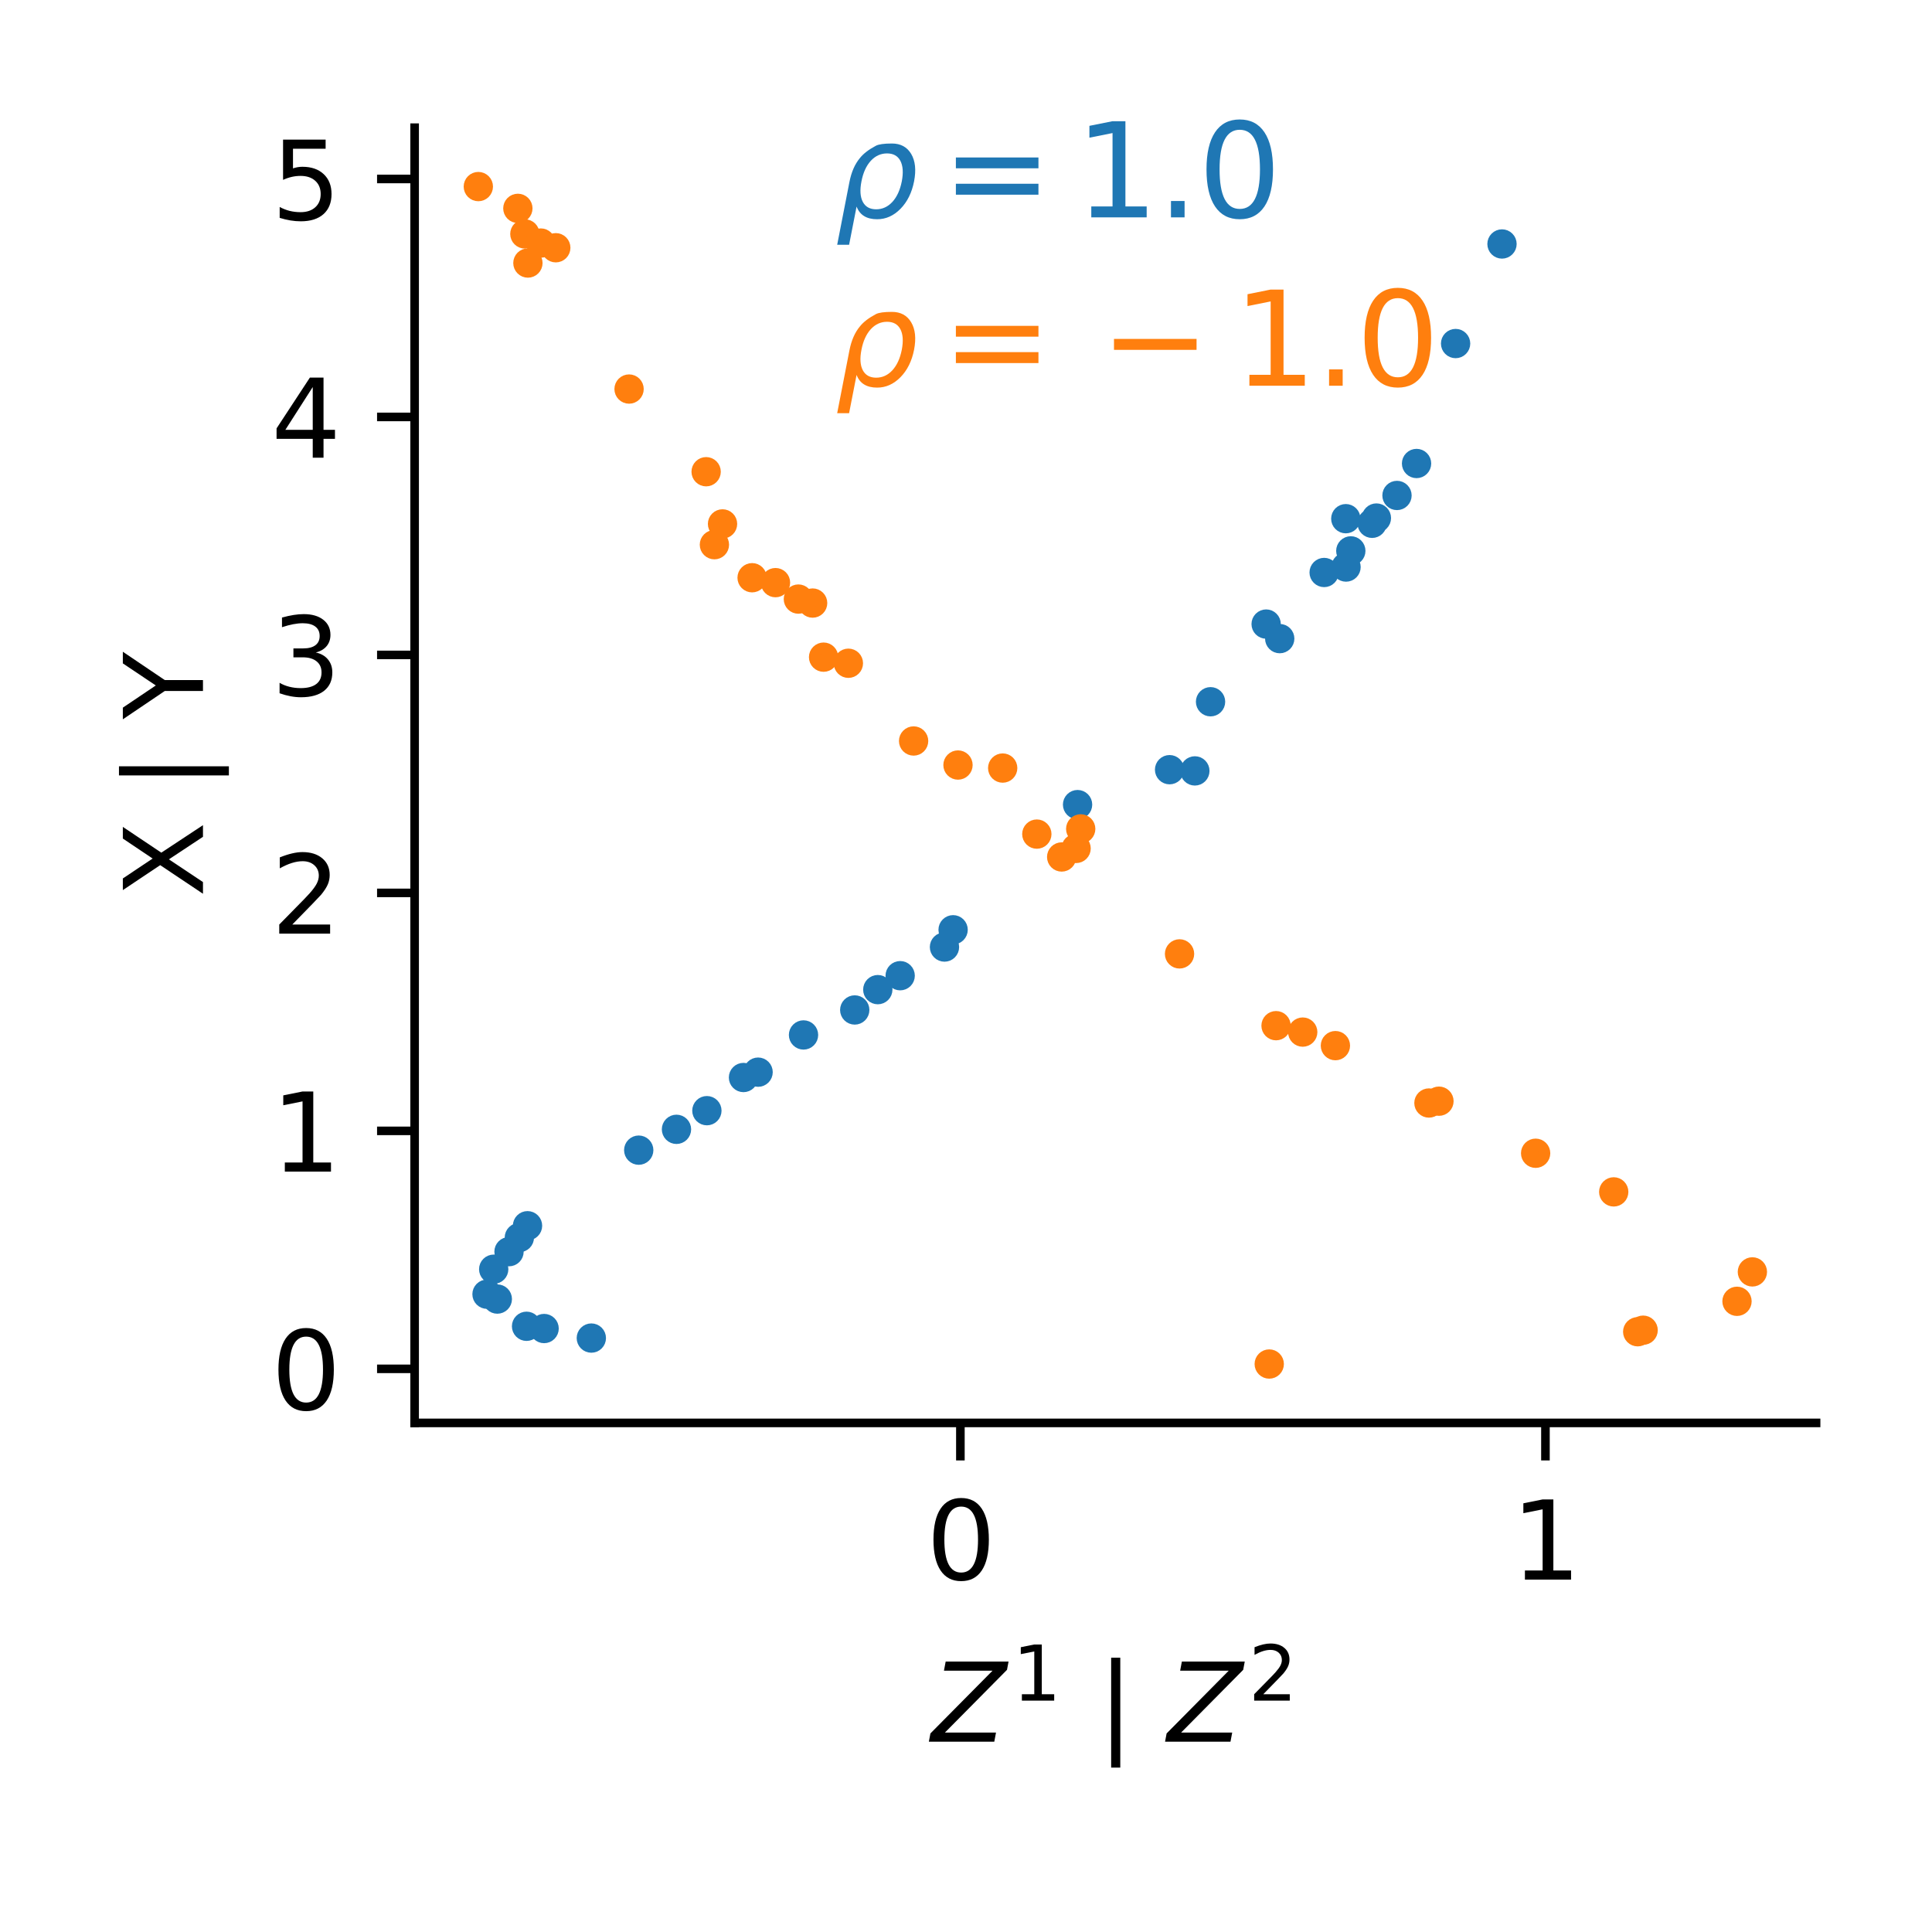 <?xml version="1.0" encoding="utf-8" standalone="no"?>
<!DOCTYPE svg PUBLIC "-//W3C//DTD SVG 1.1//EN"
  "http://www.w3.org/Graphics/SVG/1.1/DTD/svg11.dtd">
<svg xmlns:xlink="http://www.w3.org/1999/xlink" width="180pt" height="180pt" viewBox="0 0 180 180" xmlns="http://www.w3.org/2000/svg" version="1.1">
 <defs>
  <style type="text/css">*{stroke-linejoin: round; stroke-linecap: butt}</style>
 </defs>
 <g id="figure_1">
  <g id="patch_1">
   <path d="M 0 180 
L 180 180 
L 180 0 
L 0 0 
L 0 180 
z
" style="fill: none"/>
  </g>
  <g id="axes_1">
   <g id="patch_2">
    <path d="M 38.63 132.568 
L 169.2 132.568 
L 169.2 11.898 
L 38.63 11.898 
L 38.63 132.568 
z
" style="fill: none"/>
   </g>
   <g id="PathCollection_1">
    <defs>
     <path id="m520ee73b28" d="M 0 0.866 
C 0.23 0.866 0.45 0.775 0.612 0.612 
C 0.775 0.45 0.866 0.23 0.866 0 
C 0.866 -0.23 0.775 -0.45 0.612 -0.612 
C 0.45 -0.775 0.23 -0.866 0 -0.866 
C -0.23 -0.866 -0.45 -0.775 -0.612 -0.612 
C -0.775 -0.45 -0.866 -0.23 -0.866 0 
C -0.866 0.23 -0.775 0.45 -0.612 0.612 
C -0.45 0.775 -0.23 0.866 0 0.866 
z
" style="stroke: #1f77b4"/>
    </defs>
    <g clip-path="url(#p5debd58715)">
     <use xlink:href="#m520ee73b28" x="111.322" y="71.823" style="fill: #1f77b4; stroke: #1f77b4"/>
     <use xlink:href="#m520ee73b28" x="88.799" y="86.625" style="fill: #1f77b4; stroke: #1f77b4"/>
     <use xlink:href="#m520ee73b28" x="48.387" y="115.299" style="fill: #1f77b4; stroke: #1f77b4"/>
     <use xlink:href="#m520ee73b28" x="125.385" y="48.325" style="fill: #1f77b4; stroke: #1f77b4"/>
     <use xlink:href="#m520ee73b28" x="47.424" y="116.614" style="fill: #1f77b4; stroke: #1f77b4"/>
     <use xlink:href="#m520ee73b28" x="49.058" y="123.567" style="fill: #1f77b4; stroke: #1f77b4"/>
     <use xlink:href="#m520ee73b28" x="108.967" y="71.71" style="fill: #1f77b4; stroke: #1f77b4"/>
     <use xlink:href="#m520ee73b28" x="139.938" y="22.731" style="fill: #1f77b4; stroke: #1f77b4"/>
     <use xlink:href="#m520ee73b28" x="63.026" y="105.217" style="fill: #1f77b4; stroke: #1f77b4"/>
     <use xlink:href="#m520ee73b28" x="79.634" y="94.096" style="fill: #1f77b4; stroke: #1f77b4"/>
     <use xlink:href="#m520ee73b28" x="125.407" y="52.83" style="fill: #1f77b4; stroke: #1f77b4"/>
     <use xlink:href="#m520ee73b28" x="112.784" y="65.38" style="fill: #1f77b4; stroke: #1f77b4"/>
     <use xlink:href="#m520ee73b28" x="119.229" y="59.499" style="fill: #1f77b4; stroke: #1f77b4"/>
     <use xlink:href="#m520ee73b28" x="83.867" y="90.903" style="fill: #1f77b4; stroke: #1f77b4"/>
     <use xlink:href="#m520ee73b28" x="70.63" y="99.891" style="fill: #1f77b4; stroke: #1f77b4"/>
     <use xlink:href="#m520ee73b28" x="135.615" y="32.007" style="fill: #1f77b4; stroke: #1f77b4"/>
     <use xlink:href="#m520ee73b28" x="45.997" y="118.25" style="fill: #1f77b4; stroke: #1f77b4"/>
     <use xlink:href="#m520ee73b28" x="100.395" y="74.964" style="fill: #1f77b4; stroke: #1f77b4"/>
     <use xlink:href="#m520ee73b28" x="125.852" y="51.324" style="fill: #1f77b4; stroke: #1f77b4"/>
     <use xlink:href="#m520ee73b28" x="45.375" y="120.579" style="fill: #1f77b4; stroke: #1f77b4"/>
     <use xlink:href="#m520ee73b28" x="130.155" y="46.161" style="fill: #1f77b4; stroke: #1f77b4"/>
     <use xlink:href="#m520ee73b28" x="128.236" y="48.265" style="fill: #1f77b4; stroke: #1f77b4"/>
     <use xlink:href="#m520ee73b28" x="81.782" y="92.202" style="fill: #1f77b4; stroke: #1f77b4"/>
     <use xlink:href="#m520ee73b28" x="55.093" y="124.665" style="fill: #1f77b4; stroke: #1f77b4"/>
     <use xlink:href="#m520ee73b28" x="87.995" y="88.234" style="fill: #1f77b4; stroke: #1f77b4"/>
     <use xlink:href="#m520ee73b28" x="117.964" y="58.143" style="fill: #1f77b4; stroke: #1f77b4"/>
     <use xlink:href="#m520ee73b28" x="49.148" y="114.199" style="fill: #1f77b4; stroke: #1f77b4"/>
     <use xlink:href="#m520ee73b28" x="50.693" y="123.776" style="fill: #1f77b4; stroke: #1f77b4"/>
     <use xlink:href="#m520ee73b28" x="131.977" y="43.183" style="fill: #1f77b4; stroke: #1f77b4"/>
     <use xlink:href="#m520ee73b28" x="59.509" y="107.157" style="fill: #1f77b4; stroke: #1f77b4"/>
     <use xlink:href="#m520ee73b28" x="46.334" y="121.031" style="fill: #1f77b4; stroke: #1f77b4"/>
     <use xlink:href="#m520ee73b28" x="69.269" y="100.389" style="fill: #1f77b4; stroke: #1f77b4"/>
     <use xlink:href="#m520ee73b28" x="127.836" y="48.755" style="fill: #1f77b4; stroke: #1f77b4"/>
     <use xlink:href="#m520ee73b28" x="65.859" y="103.479" style="fill: #1f77b4; stroke: #1f77b4"/>
     <use xlink:href="#m520ee73b28" x="74.862" y="96.424" style="fill: #1f77b4; stroke: #1f77b4"/>
     <use xlink:href="#m520ee73b28" x="123.368" y="53.337" style="fill: #1f77b4; stroke: #1f77b4"/>
    </g>
   </g>
   <g id="PathCollection_2">
    <defs>
     <path id="me537227236" d="M 0 0.866 
C 0.23 0.866 0.45 0.775 0.612 0.612 
C 0.775 0.45 0.866 0.23 0.866 0 
C 0.866 -0.23 0.775 -0.45 0.612 -0.612 
C 0.45 -0.775 0.23 -0.866 0 -0.866 
C -0.23 -0.866 -0.45 -0.775 -0.612 -0.612 
C -0.775 -0.45 -0.866 -0.23 -0.866 0 
C -0.866 0.23 -0.775 0.45 -0.612 0.612 
C -0.45 0.775 -0.23 0.866 0 0.866 
z
" style="stroke: #ff7f0e"/>
    </defs>
    <g clip-path="url(#p5debd58715)">
     <use xlink:href="#me537227236" x="51.781" y="23.082" style="fill: #ff7f0e; stroke: #ff7f0e"/>
     <use xlink:href="#me537227236" x="58.609" y="36.247" style="fill: #ff7f0e; stroke: #ff7f0e"/>
     <use xlink:href="#me537227236" x="75.711" y="56.186" style="fill: #ff7f0e; stroke: #ff7f0e"/>
     <use xlink:href="#me537227236" x="109.895" y="88.872" style="fill: #ff7f0e; stroke: #ff7f0e"/>
     <use xlink:href="#me537227236" x="161.832" y="121.24" style="fill: #ff7f0e; stroke: #ff7f0e"/>
     <use xlink:href="#me537227236" x="48.248" y="19.413" style="fill: #ff7f0e; stroke: #ff7f0e"/>
     <use xlink:href="#me537227236" x="133.131" y="102.765" style="fill: #ff7f0e; stroke: #ff7f0e"/>
     <use xlink:href="#me537227236" x="152.581" y="124.075" style="fill: #ff7f0e; stroke: #ff7f0e"/>
     <use xlink:href="#me537227236" x="98.914" y="79.842" style="fill: #ff7f0e; stroke: #ff7f0e"/>
     <use xlink:href="#me537227236" x="143.071" y="107.446" style="fill: #ff7f0e; stroke: #ff7f0e"/>
     <use xlink:href="#me537227236" x="65.789" y="43.949" style="fill: #ff7f0e; stroke: #ff7f0e"/>
     <use xlink:href="#me537227236" x="70.072" y="53.826" style="fill: #ff7f0e; stroke: #ff7f0e"/>
     <use xlink:href="#me537227236" x="118.252" y="127.083" style="fill: #ff7f0e; stroke: #ff7f0e"/>
     <use xlink:href="#me537227236" x="76.732" y="61.226" style="fill: #ff7f0e; stroke: #ff7f0e"/>
     <use xlink:href="#me537227236" x="150.347" y="111.045" style="fill: #ff7f0e; stroke: #ff7f0e"/>
     <use xlink:href="#me537227236" x="118.887" y="95.56" style="fill: #ff7f0e; stroke: #ff7f0e"/>
     <use xlink:href="#me537227236" x="100.257" y="79.047" style="fill: #ff7f0e; stroke: #ff7f0e"/>
     <use xlink:href="#me537227236" x="66.56" y="50.747" style="fill: #ff7f0e; stroke: #ff7f0e"/>
     <use xlink:href="#me537227236" x="121.372" y="96.158" style="fill: #ff7f0e; stroke: #ff7f0e"/>
     <use xlink:href="#me537227236" x="134.064" y="102.595" style="fill: #ff7f0e; stroke: #ff7f0e"/>
     <use xlink:href="#me537227236" x="50.386" y="22.645" style="fill: #ff7f0e; stroke: #ff7f0e"/>
     <use xlink:href="#me537227236" x="163.265" y="118.5" style="fill: #ff7f0e; stroke: #ff7f0e"/>
     <use xlink:href="#me537227236" x="93.418" y="71.558" style="fill: #ff7f0e; stroke: #ff7f0e"/>
     <use xlink:href="#me537227236" x="85.119" y="69.036" style="fill: #ff7f0e; stroke: #ff7f0e"/>
     <use xlink:href="#me537227236" x="89.254" y="71.276" style="fill: #ff7f0e; stroke: #ff7f0e"/>
     <use xlink:href="#me537227236" x="79.042" y="61.793" style="fill: #ff7f0e; stroke: #ff7f0e"/>
     <use xlink:href="#me537227236" x="124.417" y="97.42" style="fill: #ff7f0e; stroke: #ff7f0e"/>
     <use xlink:href="#me537227236" x="49.184" y="24.506" style="fill: #ff7f0e; stroke: #ff7f0e"/>
     <use xlink:href="#me537227236" x="96.599" y="77.711" style="fill: #ff7f0e; stroke: #ff7f0e"/>
     <use xlink:href="#me537227236" x="48.901" y="21.796" style="fill: #ff7f0e; stroke: #ff7f0e"/>
     <use xlink:href="#me537227236" x="74.383" y="55.815" style="fill: #ff7f0e; stroke: #ff7f0e"/>
     <use xlink:href="#me537227236" x="100.687" y="77.226" style="fill: #ff7f0e; stroke: #ff7f0e"/>
     <use xlink:href="#me537227236" x="153.087" y="123.931" style="fill: #ff7f0e; stroke: #ff7f0e"/>
     <use xlink:href="#me537227236" x="67.317" y="48.812" style="fill: #ff7f0e; stroke: #ff7f0e"/>
     <use xlink:href="#me537227236" x="44.565" y="17.383" style="fill: #ff7f0e; stroke: #ff7f0e"/>
     <use xlink:href="#me537227236" x="72.251" y="54.283" style="fill: #ff7f0e; stroke: #ff7f0e"/>
    </g>
   </g>
   <g id="matplotlib.axis_1">
    <g id="xtick_1">
     <g id="line2d_1">
      <defs>
       <path id="m419c624515" d="M 0 0 
L 0 3.5 
" style="stroke: #000000; stroke-width: 0.8"/>
      </defs>
      <g>
       <use xlink:href="#m419c624515" x="89.477" y="132.568" style="stroke: #000000; stroke-width: 0.8"/>
      </g>
     </g>
     <g id="text_1">
      <!-- 0 -->
      <g transform="translate(86.295 147.166) scale(0.1 -0.1)">
       <defs>
        <path id="DejaVuSans-30" d="M 2034 4250 
Q 1547 4250 1301 3770 
Q 1056 3291 1056 2328 
Q 1056 1369 1301 889 
Q 1547 409 2034 409 
Q 2525 409 2770 889 
Q 3016 1369 3016 2328 
Q 3016 3291 2770 3770 
Q 2525 4250 2034 4250 
z
M 2034 4750 
Q 2819 4750 3233 4129 
Q 3647 3509 3647 2328 
Q 3647 1150 3233 529 
Q 2819 -91 2034 -91 
Q 1250 -91 836 529 
Q 422 1150 422 2328 
Q 422 3509 836 4129 
Q 1250 4750 2034 4750 
z
" transform="scale(0.016)"/>
       </defs>
       <use xlink:href="#DejaVuSans-30"/>
      </g>
     </g>
    </g>
    <g id="xtick_2">
     <g id="line2d_2">
      <g>
       <use xlink:href="#m419c624515" x="143.985" y="132.568" style="stroke: #000000; stroke-width: 0.8"/>
      </g>
     </g>
     <g id="text_2">
      <!-- 1 -->
      <g transform="translate(140.803 147.166) scale(0.1 -0.1)">
       <defs>
        <path id="DejaVuSans-31" d="M 794 531 
L 1825 531 
L 1825 4091 
L 703 3866 
L 703 4441 
L 1819 4666 
L 2450 4666 
L 2450 531 
L 3481 531 
L 3481 0 
L 794 0 
L 794 531 
z
" transform="scale(0.016)"/>
       </defs>
       <use xlink:href="#DejaVuSans-31"/>
      </g>
     </g>
    </g>
    <g id="text_3">
     <!-- $Z^1$ | $Z^2$ -->
     <g transform="translate(86.765 162.346) scale(0.1 -0.1)">
      <defs>
       <path id="DejaVuSans-Oblique-5a" d="M 838 4666 
L 4500 4666 
L 4409 4184 
L 794 531 
L 3769 531 
L 3669 0 
L -141 0 
L -50 481 
L 3566 4134 
L 738 4134 
L 838 4666 
z
" transform="scale(0.016)"/>
       <path id="DejaVuSans-20" transform="scale(0.016)"/>
       <path id="DejaVuSans-7c" d="M 1344 4891 
L 1344 -1509 
L 813 -1509 
L 813 4891 
L 1344 4891 
z
" transform="scale(0.016)"/>
       <path id="DejaVuSans-32" d="M 1228 531 
L 3431 531 
L 3431 0 
L 469 0 
L 469 531 
Q 828 903 1448 1529 
Q 2069 2156 2228 2338 
Q 2531 2678 2651 2914 
Q 2772 3150 2772 3378 
Q 2772 3750 2511 3984 
Q 2250 4219 1831 4219 
Q 1534 4219 1204 4116 
Q 875 4013 500 3803 
L 500 4441 
Q 881 4594 1212 4672 
Q 1544 4750 1819 4750 
Q 2544 4750 2975 4387 
Q 3406 4025 3406 3419 
Q 3406 3131 3298 2873 
Q 3191 2616 2906 2266 
Q 2828 2175 2409 1742 
Q 1991 1309 1228 531 
z
" transform="scale(0.016)"/>
      </defs>
      <use xlink:href="#DejaVuSans-Oblique-5a" transform="translate(0 0.766)"/>
      <use xlink:href="#DejaVuSans-31" transform="translate(75.523 39.047) scale(0.7)"/>
      <use xlink:href="#DejaVuSans-20" transform="translate(122.793 0.766)"/>
      <use xlink:href="#DejaVuSans-7c" transform="translate(154.58 0.766)"/>
      <use xlink:href="#DejaVuSans-20" transform="translate(188.272 0.766)"/>
      <use xlink:href="#DejaVuSans-Oblique-5a" transform="translate(220.059 0.766)"/>
      <use xlink:href="#DejaVuSans-32" transform="translate(295.581 39.047) scale(0.7)"/>
     </g>
    </g>
   </g>
   <g id="matplotlib.axis_2">
    <g id="ytick_1">
     <g id="line2d_3">
      <defs>
       <path id="m34df22020f" d="M 0 0 
L -3.5 0 
" style="stroke: #000000; stroke-width: 0.8"/>
      </defs>
      <g>
       <use xlink:href="#m34df22020f" x="38.63" y="127.531" style="stroke: #000000; stroke-width: 0.8"/>
      </g>
     </g>
     <g id="text_4">
      <!-- 0 -->
      <g transform="translate(25.267 131.33) scale(0.1 -0.1)">
       <use xlink:href="#DejaVuSans-30"/>
      </g>
     </g>
    </g>
    <g id="ytick_2">
     <g id="line2d_4">
      <g>
       <use xlink:href="#m34df22020f" x="38.63" y="105.36" style="stroke: #000000; stroke-width: 0.8"/>
      </g>
     </g>
     <g id="text_5">
      <!-- 1 -->
      <g transform="translate(25.267 109.159) scale(0.1 -0.1)">
       <use xlink:href="#DejaVuSans-31"/>
      </g>
     </g>
    </g>
    <g id="ytick_3">
     <g id="line2d_5">
      <g>
       <use xlink:href="#m34df22020f" x="38.63" y="83.188" style="stroke: #000000; stroke-width: 0.8"/>
      </g>
     </g>
     <g id="text_6">
      <!-- 2 -->
      <g transform="translate(25.267 86.987) scale(0.1 -0.1)">
       <use xlink:href="#DejaVuSans-32"/>
      </g>
     </g>
    </g>
    <g id="ytick_4">
     <g id="line2d_6">
      <g>
       <use xlink:href="#m34df22020f" x="38.63" y="61.017" style="stroke: #000000; stroke-width: 0.8"/>
      </g>
     </g>
     <g id="text_7">
      <!-- 3 -->
      <g transform="translate(25.267 64.816) scale(0.1 -0.1)">
       <defs>
        <path id="DejaVuSans-33" d="M 2597 2516 
Q 3050 2419 3304 2112 
Q 3559 1806 3559 1356 
Q 3559 666 3084 287 
Q 2609 -91 1734 -91 
Q 1441 -91 1130 -33 
Q 819 25 488 141 
L 488 750 
Q 750 597 1062 519 
Q 1375 441 1716 441 
Q 2309 441 2620 675 
Q 2931 909 2931 1356 
Q 2931 1769 2642 2001 
Q 2353 2234 1838 2234 
L 1294 2234 
L 1294 2753 
L 1863 2753 
Q 2328 2753 2575 2939 
Q 2822 3125 2822 3475 
Q 2822 3834 2567 4026 
Q 2313 4219 1838 4219 
Q 1578 4219 1281 4162 
Q 984 4106 628 3988 
L 628 4550 
Q 988 4650 1302 4700 
Q 1616 4750 1894 4750 
Q 2613 4750 3031 4423 
Q 3450 4097 3450 3541 
Q 3450 3153 3228 2886 
Q 3006 2619 2597 2516 
z
" transform="scale(0.016)"/>
       </defs>
       <use xlink:href="#DejaVuSans-33"/>
      </g>
     </g>
    </g>
    <g id="ytick_5">
     <g id="line2d_7">
      <g>
       <use xlink:href="#m34df22020f" x="38.63" y="38.845" style="stroke: #000000; stroke-width: 0.8"/>
      </g>
     </g>
     <g id="text_8">
      <!-- 4 -->
      <g transform="translate(25.267 42.645) scale(0.1 -0.1)">
       <defs>
        <path id="DejaVuSans-34" d="M 2419 4116 
L 825 1625 
L 2419 1625 
L 2419 4116 
z
M 2253 4666 
L 3047 4666 
L 3047 1625 
L 3713 1625 
L 3713 1100 
L 3047 1100 
L 3047 0 
L 2419 0 
L 2419 1100 
L 313 1100 
L 313 1709 
L 2253 4666 
z
" transform="scale(0.016)"/>
       </defs>
       <use xlink:href="#DejaVuSans-34"/>
      </g>
     </g>
    </g>
    <g id="ytick_6">
     <g id="line2d_8">
      <g>
       <use xlink:href="#m34df22020f" x="38.63" y="16.674" style="stroke: #000000; stroke-width: 0.8"/>
      </g>
     </g>
     <g id="text_9">
      <!-- 5 -->
      <g transform="translate(25.267 20.473) scale(0.1 -0.1)">
       <defs>
        <path id="DejaVuSans-35" d="M 691 4666 
L 3169 4666 
L 3169 4134 
L 1269 4134 
L 1269 2991 
Q 1406 3038 1543 3061 
Q 1681 3084 1819 3084 
Q 2600 3084 3056 2656 
Q 3513 2228 3513 1497 
Q 3513 744 3044 326 
Q 2575 -91 1722 -91 
Q 1428 -91 1123 -41 
Q 819 9 494 109 
L 494 744 
Q 775 591 1075 516 
Q 1375 441 1709 441 
Q 2250 441 2565 725 
Q 2881 1009 2881 1497 
Q 2881 1984 2565 2268 
Q 2250 2553 1709 2553 
Q 1456 2553 1204 2497 
Q 953 2441 691 2322 
L 691 4666 
z
" transform="scale(0.016)"/>
       </defs>
       <use xlink:href="#DejaVuSans-35"/>
      </g>
     </g>
    </g>
    <g id="text_10">
     <!-- X | Y -->
     <g transform="translate(18.91 83.574) rotate(-90) scale(0.1 -0.1)">
      <defs>
       <path id="DejaVuSans-58" d="M 403 4666 
L 1081 4666 
L 2241 2931 
L 3406 4666 
L 4084 4666 
L 2584 2425 
L 4184 0 
L 3506 0 
L 2194 1984 
L 872 0 
L 191 0 
L 1856 2491 
L 403 4666 
z
" transform="scale(0.016)"/>
       <path id="DejaVuSans-59" d="M -13 4666 
L 666 4666 
L 1959 2747 
L 3244 4666 
L 3922 4666 
L 2272 2222 
L 2272 0 
L 1638 0 
L 1638 2222 
L -13 4666 
z
" transform="scale(0.016)"/>
      </defs>
      <use xlink:href="#DejaVuSans-58"/>
      <use xlink:href="#DejaVuSans-20" x="68.506"/>
      <use xlink:href="#DejaVuSans-7c" x="100.293"/>
      <use xlink:href="#DejaVuSans-20" x="133.984"/>
      <use xlink:href="#DejaVuSans-59" x="165.771"/>
     </g>
    </g>
   </g>
   <g id="patch_3">
    <path d="M 38.63 132.568 
L 38.63 11.898 
" style="fill: none; stroke: #000000; stroke-width: 0.8; stroke-linejoin: miter; stroke-linecap: square"/>
   </g>
   <g id="patch_4">
    <path d="M 38.63 132.568 
L 169.2 132.568 
" style="fill: none; stroke: #000000; stroke-width: 0.8; stroke-linejoin: miter; stroke-linecap: square"/>
   </g>
   <g id="text_11">
    <!-- $\rho=1.0$ -->
    <g style="fill: #1f77b4" transform="translate(77.801 20.345) scale(0.12 -0.12)">
     <defs>
      <path id="DejaVuSans-Oblique-3c1" d="M 1203 2875 
Q 1453 3194 1981 3475 
Q 2188 3584 2756 3584 
Q 3394 3584 3694 3078 
Q 3994 2572 3834 1747 
Q 3672 922 3175 415 
Q 2678 -91 2041 -91 
Q 1656 -91 1409 63 
Q 1163 213 1044 525 
L 681 -1331 
L 103 -1331 
L 697 1716 
Q 838 2438 1203 2875 
z
M 3238 1747 
Q 3359 2381 3169 2744 
Q 2978 3103 2522 3103 
Q 2066 3103 1734 2744 
Q 1403 2381 1281 1747 
Q 1156 1113 1347 750 
Q 1538 391 1994 391 
Q 2450 391 2781 750 
Q 3113 1113 3238 1747 
z
" transform="scale(0.016)"/>
      <path id="DejaVuSans-3d" d="M 678 2906 
L 4684 2906 
L 4684 2381 
L 678 2381 
L 678 2906 
z
M 678 1631 
L 4684 1631 
L 4684 1100 
L 678 1100 
L 678 1631 
z
" transform="scale(0.016)"/>
      <path id="DejaVuSans-2e" d="M 684 794 
L 1344 794 
L 1344 0 
L 684 0 
L 684 794 
z
" transform="scale(0.016)"/>
     </defs>
     <use xlink:href="#DejaVuSans-Oblique-3c1" transform="translate(0 0.781)"/>
     <use xlink:href="#DejaVuSans-3d" transform="translate(82.959 0.781)"/>
     <use xlink:href="#DejaVuSans-31" transform="translate(186.23 0.781)"/>
     <use xlink:href="#DejaVuSans-2e" transform="translate(249.854 0.781)"/>
     <use xlink:href="#DejaVuSans-30" transform="translate(281.641 0.781)"/>
    </g>
   </g>
   <g id="text_12">
    <!-- $\rho=-1.0$ -->
    <g style="fill: #ff7f0e" transform="translate(77.801 36.032) scale(0.12 -0.12)">
     <defs>
      <path id="DejaVuSans-2212" d="M 678 2272 
L 4684 2272 
L 4684 1741 
L 678 1741 
L 678 2272 
z
" transform="scale(0.016)"/>
     </defs>
     <use xlink:href="#DejaVuSans-Oblique-3c1" transform="translate(0 0.781)"/>
     <use xlink:href="#DejaVuSans-3d" transform="translate(82.959 0.781)"/>
     <use xlink:href="#DejaVuSans-2212" transform="translate(205.713 0.781)"/>
     <use xlink:href="#DejaVuSans-31" transform="translate(308.984 0.781)"/>
     <use xlink:href="#DejaVuSans-2e" transform="translate(372.607 0.781)"/>
     <use xlink:href="#DejaVuSans-30" transform="translate(404.395 0.781)"/>
    </g>
   </g>
  </g>
 </g>
 <defs>
  <clipPath id="p5debd58715">
   <rect x="38.63" y="11.898" width="130.57" height="120.67"/>
  </clipPath>
 </defs>
</svg>
